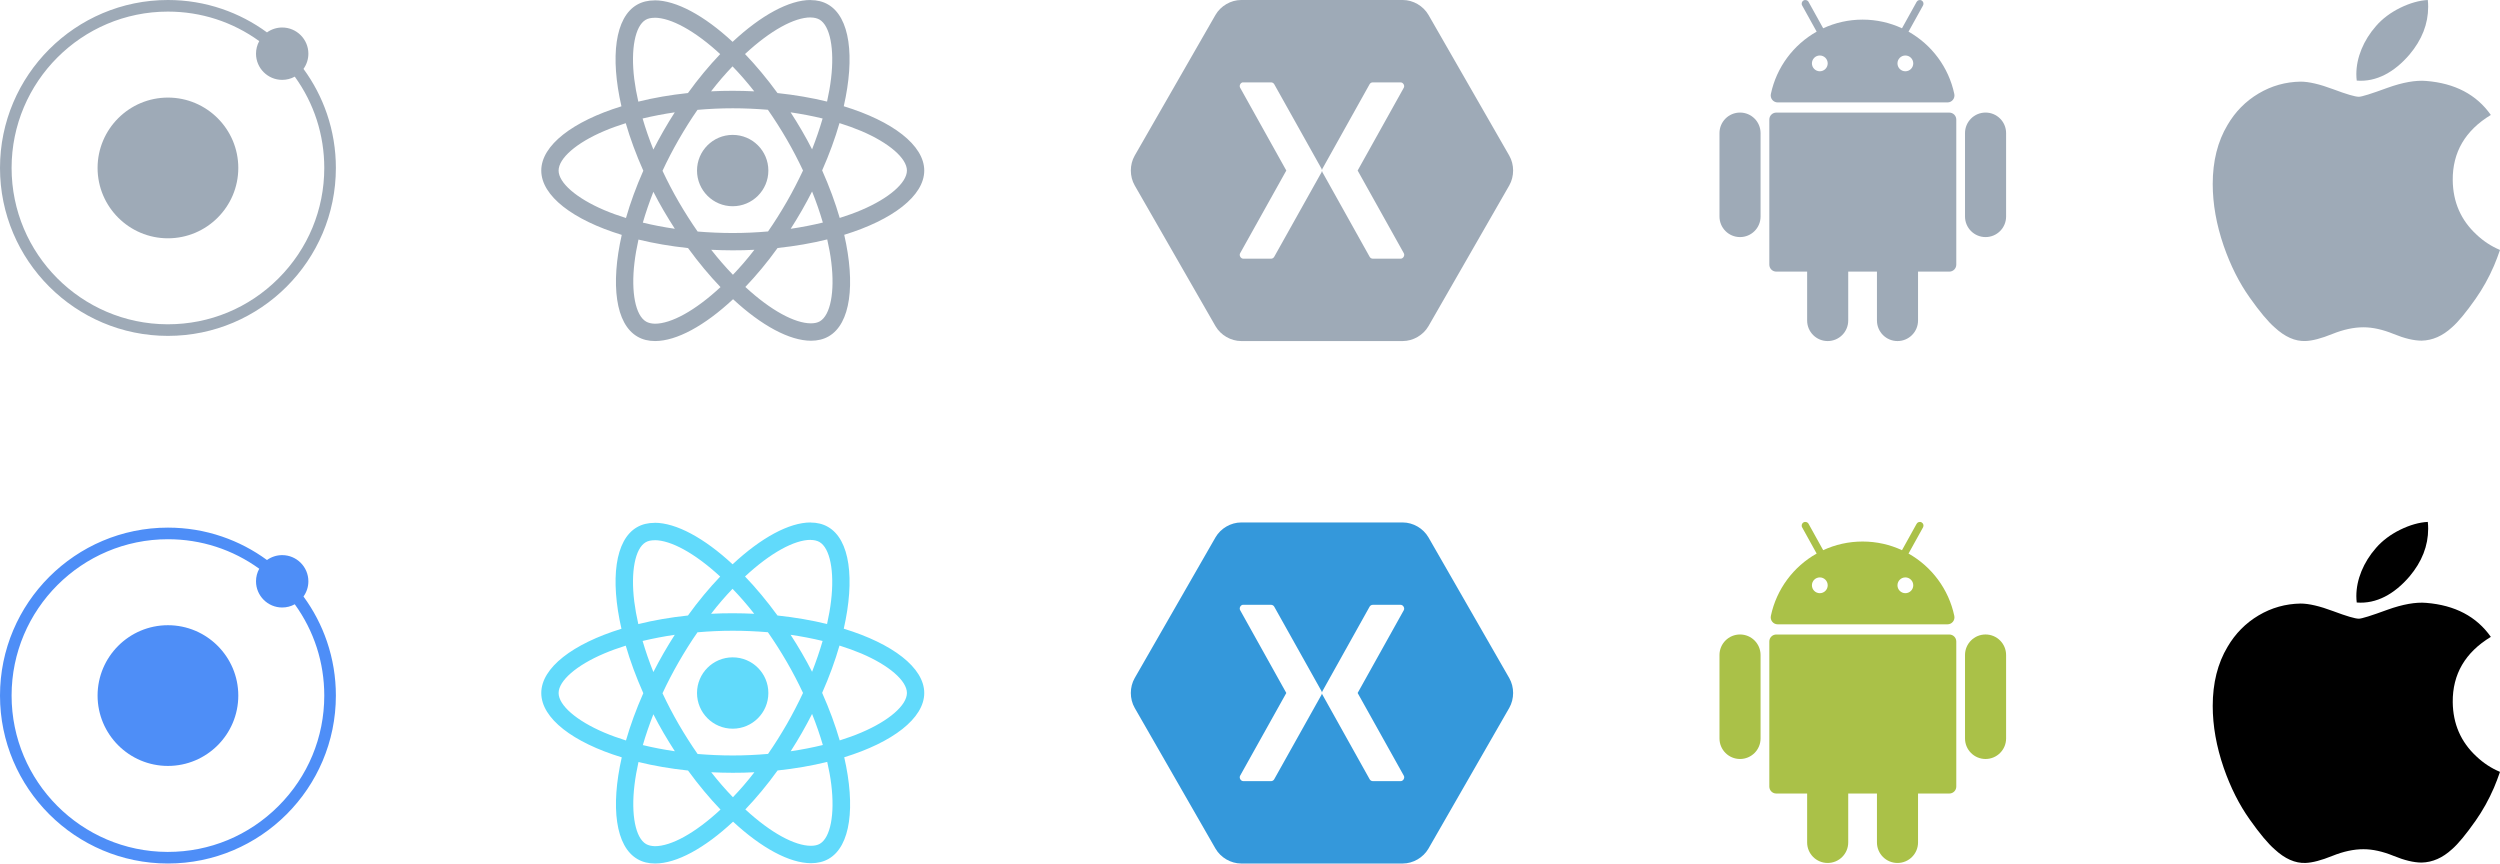 <?xml version="1.0" encoding="utf-8"?>
 
<!DOCTYPE svg PUBLIC "-//W3C//DTD SVG 1.1//EN" "http://www.w3.org/Graphics/SVG/1.1/DTD/svg11.dtd">
<svg version="1.1" id="Layer_1" xmlns="http://www.w3.org/2000/svg" xmlns:xlink="http://www.w3.org/1999/xlink" x="0px" y="0px"
	 width="483.797px" height="167.105px" viewBox="0 0 483.797 167.105" enable-background="new 0 0 483.797 167.105"
	 xml:space="preserve">
<g id="react">
	<path fill="#9EAAB7" d="M178.859,33.007c0-4.908-6.147-9.562-15.574-12.446c2.176-9.608,1.209-17.252-3.051-19.699
		c-0.982-0.573-2.131-0.846-3.385-0.846v3.367c0.694,0,1.254,0.138,1.723,0.394c2.055,1.18,2.945,5.666,2.251,11.437
		c-0.166,1.42-0.438,2.915-0.771,4.44c-2.961-0.726-6.192-1.283-9.592-1.646c-2.04-2.794-4.154-5.332-6.285-7.553
		c4.925-4.577,9.548-7.085,12.689-7.085V0l0,0c-4.154,0-9.592,2.961-15.092,8.098c-5.498-5.106-10.937-8.036-15.091-8.036v3.368
		c3.127,0,7.765,2.492,12.689,7.039c-2.114,2.222-4.229,4.743-6.239,7.537c-3.414,0.363-6.646,0.922-9.607,1.662
		c-0.348-1.511-0.604-2.977-0.785-4.381c-0.711-5.771,0.166-10.258,2.205-11.451c0.453-0.271,1.043-0.393,1.737-0.393V0.075l0,0
		c-1.269,0-2.417,0.272-3.414,0.846c-4.245,2.447-5.196,10.076-3.007,19.653c-9.396,2.9-15.514,7.539-15.514,12.433
		c0,4.909,6.148,9.563,15.574,12.448c-2.175,9.607-1.208,17.25,3.053,19.697c0.981,0.574,2.129,0.848,3.398,0.848
		c4.154,0,9.592-2.961,15.092-8.098c5.498,5.104,10.937,8.037,15.091,8.037c1.269,0,2.417-0.273,3.414-0.849
		c4.245-2.446,5.196-10.073,3.006-19.651C172.742,42.555,178.859,37.901,178.859,33.007z M159.191,22.932
		c-0.56,1.947-1.254,3.957-2.039,5.967c-0.619-1.209-1.271-2.418-1.979-3.626c-0.694-1.208-1.437-2.388-2.176-3.534
		C155.143,22.055,157.213,22.447,159.191,22.932z M152.273,39.02c-1.18,2.039-2.388,3.973-3.642,5.77
		c-2.252,0.197-4.533,0.303-6.828,0.303c-2.281,0-4.563-0.104-6.799-0.286c-1.254-1.798-2.477-3.717-3.655-5.74
		c-1.147-1.979-2.19-3.988-3.142-6.012c0.936-2.024,1.994-4.05,3.127-6.027c1.178-2.04,2.387-3.975,3.641-5.771
		c2.25-0.195,4.531-0.302,6.828-0.302c2.281,0,4.562,0.105,6.797,0.287c1.254,1.798,2.479,3.716,3.655,5.74
		c1.148,1.979,2.19,3.987,3.144,6.013C154.448,35.016,153.406,37.041,152.273,39.02z M157.152,37.056
		c0.815,2.023,1.511,4.048,2.084,6.013c-1.979,0.481-4.063,0.891-6.223,1.208c0.739-1.163,1.479-2.356,2.174-3.58
		C155.883,39.488,156.533,38.264,157.152,37.056z M141.834,53.174c-1.404-1.45-2.81-3.065-4.199-4.834
		c1.359,0.062,2.75,0.105,4.154,0.105c1.42,0,2.824-0.029,4.199-0.105C144.629,50.107,143.225,51.723,141.834,53.174z
		 M130.596,44.276c-2.146-0.317-4.215-0.71-6.194-1.193c0.56-1.948,1.254-3.958,2.04-5.967c0.619,1.208,1.269,2.417,1.979,3.626
		C129.13,41.95,129.855,43.129,130.596,44.276z M141.759,12.84c1.405,1.45,2.81,3.066,4.2,4.834c-1.36-0.061-2.75-0.104-4.154-0.104
		c-1.42,0-2.825,0.03-4.2,0.104C138.965,15.906,140.369,14.29,141.759,12.84z M130.58,21.738c-0.74,1.162-1.48,2.354-2.176,3.58
		c-0.694,1.208-1.344,2.416-1.963,3.625c-0.816-2.024-1.512-4.049-2.085-6.012C126.336,22.463,128.42,22.055,130.58,21.738z
		 M116.908,40.65c-5.348-2.281-8.807-5.271-8.807-7.645s3.459-5.378,8.807-7.644c1.3-0.56,2.72-1.058,4.186-1.525
		c0.86,2.961,1.994,6.042,3.398,9.199c-1.39,3.144-2.508,6.209-3.354,9.154C119.643,41.724,118.223,41.21,116.908,40.65z
		 M125.036,62.238c-2.055-1.18-2.946-5.666-2.251-11.437c0.166-1.42,0.438-2.916,0.771-4.44c2.961,0.725,6.193,1.283,9.593,1.646
		c2.039,2.795,4.154,5.332,6.284,7.554c-4.925,4.578-9.548,7.084-12.689,7.084C126.063,62.631,125.489,62.494,125.036,62.238z
		 M160.869,50.727c0.709,5.771-0.167,10.258-2.206,11.45c-0.453,0.271-1.042,0.394-1.737,0.394c-3.127,0-7.765-2.492-12.689-7.039
		c2.115-2.221,4.23-4.744,6.238-7.539c3.414-0.363,6.647-0.922,9.608-1.662C160.432,47.855,160.702,49.322,160.869,50.727z
		 M166.686,40.65c-1.301,0.56-2.721,1.059-4.186,1.525c-0.861-2.961-1.994-6.042-3.398-9.199c1.39-3.144,2.508-6.209,3.354-9.154
		c1.495,0.469,2.915,0.982,4.244,1.541c5.348,2.281,8.808,5.271,8.808,7.644C175.492,35.379,172.032,38.385,166.686,40.65z"/>
	<path fill="#9EAAB7" d="M126.668,0.061L126.668,0.061L126.668,0.061z"/>
	<circle fill="#9EAAB7" cx="141.789" cy="33.007" r="6.903"/>
	<path fill="#9EAAB7" d="M156.835,0.015L156.835,0.015L156.835,0.015z"/>
</g>
<g id="react-hover">
	<path fill="#61DAFB" d="M178.859,134.112c0-4.909-6.147-9.563-15.574-12.447c2.176-9.607,1.209-17.252-3.051-19.699
		c-0.982-0.572-2.131-0.846-3.385-0.846v3.368c0.694,0,1.254,0.137,1.723,0.393c2.055,1.181,2.945,5.666,2.251,11.438
		c-0.166,1.42-0.438,2.915-0.771,4.439c-2.961-0.725-6.192-1.282-9.592-1.646c-2.04-2.794-4.154-5.332-6.285-7.553
		c4.925-4.577,9.548-7.085,12.689-7.085v-3.368l0,0c-4.154,0-9.592,2.961-15.092,8.097c-5.498-5.105-10.937-8.036-15.091-8.036
		v3.368c3.127,0,7.765,2.493,12.689,7.04c-2.114,2.221-4.229,4.743-6.239,7.537c-3.414,0.363-6.646,0.922-9.607,1.662
		c-0.348-1.511-0.604-2.978-0.785-4.381c-0.711-5.771,0.166-10.259,2.205-11.451c0.453-0.271,1.043-0.394,1.737-0.394v-3.367l0,0
		c-1.269,0-2.417,0.271-3.414,0.846c-4.245,2.447-5.196,10.076-3.007,19.653c-9.396,2.899-15.514,7.538-15.514,12.433
		c0,4.909,6.148,9.563,15.574,12.448c-2.175,9.606-1.208,17.251,3.053,19.697c0.981,0.574,2.129,0.848,3.398,0.848
		c4.154,0,9.592-2.961,15.092-8.099c5.498,5.106,10.937,8.037,15.091,8.037c1.269,0,2.417-0.271,3.414-0.847
		c4.245-2.447,5.196-10.075,3.006-19.653C172.742,143.66,178.859,139.007,178.859,134.112z M159.191,124.037
		c-0.56,1.948-1.254,3.957-2.039,5.967c-0.619-1.209-1.271-2.418-1.979-3.626c-0.694-1.208-1.437-2.387-2.176-3.534
		C155.143,123.16,157.213,123.552,159.191,124.037z M152.273,140.125c-1.18,2.039-2.388,3.974-3.642,5.771
		c-2.252,0.195-4.533,0.302-6.828,0.302c-2.281,0-4.563-0.105-6.799-0.287c-1.254-1.797-2.477-3.716-3.655-5.74
		c-1.147-1.979-2.19-3.987-3.142-6.012c0.936-2.024,1.994-4.049,3.127-6.027c1.178-2.04,2.387-3.974,3.641-5.771
		c2.25-0.196,4.531-0.302,6.828-0.302c2.281,0,4.562,0.104,6.797,0.287c1.254,1.798,2.479,3.716,3.655,5.739
		c1.148,1.979,2.19,3.988,3.144,6.014C154.448,136.121,153.406,138.146,152.273,140.125z M157.152,138.161
		c0.815,2.024,1.511,4.048,2.084,6.013c-1.979,0.482-4.063,0.892-6.223,1.208c0.739-1.163,1.479-2.355,2.174-3.58
		C155.883,140.594,156.533,139.369,157.152,138.161z M141.834,154.279c-1.404-1.45-2.81-3.066-4.199-4.834
		c1.359,0.061,2.75,0.105,4.154,0.105c1.42,0,2.824-0.029,4.199-0.105C144.629,151.213,143.225,152.829,141.834,154.279z
		 M130.596,145.382c-2.146-0.316-4.215-0.71-6.194-1.192c0.56-1.948,1.254-3.958,2.04-5.967c0.619,1.208,1.269,2.417,1.979,3.626
		C129.13,143.056,129.855,144.234,130.596,145.382z M141.759,113.945c1.405,1.45,2.81,3.065,4.2,4.834
		c-1.36-0.062-2.75-0.105-4.154-0.105c-1.42,0-2.825,0.03-4.2,0.105C138.965,117.012,140.369,115.396,141.759,113.945z
		 M130.58,122.844c-0.74,1.162-1.48,2.355-2.176,3.58c-0.694,1.208-1.344,2.416-1.963,3.625c-0.816-2.023-1.512-4.049-2.085-6.012
		C126.336,123.568,128.42,123.16,130.58,122.844z M116.908,141.756c-5.348-2.28-8.807-5.271-8.807-7.644s3.459-5.378,8.807-7.645
		c1.3-0.559,2.72-1.058,4.186-1.524c0.86,2.961,1.994,6.042,3.398,9.199c-1.39,3.143-2.508,6.209-3.354,9.153
		C119.643,142.829,118.223,142.315,116.908,141.756z M125.036,163.344c-2.055-1.179-2.946-5.664-2.251-11.436
		c0.166-1.42,0.438-2.916,0.771-4.441c2.961,0.726,6.193,1.284,9.593,1.646c2.039,2.795,4.154,5.333,6.284,7.553
		c-4.925,4.578-9.548,7.085-12.689,7.085C126.063,163.736,125.489,163.601,125.036,163.344z M160.869,151.832
		c0.709,5.771-0.167,10.258-2.206,11.451c-0.453,0.271-1.042,0.393-1.737,0.393c-3.127,0-7.765-2.491-12.689-7.038
		c2.115-2.222,4.23-4.744,6.238-7.539c3.414-0.362,6.647-0.922,9.608-1.661C160.432,148.962,160.702,150.427,160.869,151.832z
		 M166.686,141.756c-1.301,0.561-2.721,1.06-4.186,1.526c-0.861-2.961-1.994-6.042-3.398-9.2c1.39-3.143,2.508-6.209,3.354-9.154
		c1.495,0.47,2.915,0.982,4.244,1.541c5.348,2.281,8.808,5.271,8.808,7.645C175.492,136.484,172.032,139.49,166.686,141.756z"/>
	<path fill="#61DAFB" d="M126.668,101.166L126.668,101.166L126.668,101.166z"/>
	<circle fill="#61DAFB" cx="141.789" cy="134.112" r="6.903"/>
	<path fill="#61DAFB" d="M156.835,101.12L156.835,101.12L156.835,101.12z"/>
</g>
<g>
	<path fill="#4E8EF7" d="M32.5,148.222c-7.508,0-13.616-6.108-13.616-13.616S24.992,120.99,32.5,120.99s13.615,6.108,13.615,13.616
		S40.008,148.222,32.5,148.222z"/>
	<path fill="#4E8EF7" d="M32.5,167.105c-17.921,0-32.5-14.579-32.5-32.499c0-17.922,14.579-32.501,32.499-32.501
		c3.584,0,7.106,0.583,10.472,1.73c3.11,1.063,6.033,2.588,8.695,4.539c0.854-0.613,1.882-0.947,2.941-0.947
		c2.796,0,5.069,2.273,5.069,5.066c0.001,1.062-0.333,2.089-0.946,2.943c1.95,2.662,3.477,5.586,4.538,8.694
		c1.148,3.365,1.73,6.89,1.73,10.474C64.999,152.526,50.42,167.105,32.5,167.105z M32.5,104.351
		c-16.684,0-30.256,13.571-30.256,30.254c0,16.64,13.501,30.185,30.123,30.256h0.132c8.068,0,15.663-3.15,21.384-8.872
		c5.721-5.721,8.871-13.314,8.87-21.384c0-6.398-1.972-12.496-5.709-17.67c-0.745,0.412-1.576,0.627-2.435,0.627
		c-2.794,0-5.066-2.273-5.066-5.066c-0.001-0.859,0.214-1.69,0.625-2.436C44.995,106.323,38.897,104.351,32.5,104.351z"/>
</g>
<g>
	<path fill="#9EAAB7" d="M32.5,46.116c-7.508,0-13.616-6.108-13.616-13.616S24.992,18.884,32.5,18.884S46.115,24.992,46.115,32.5
		S40.008,46.116,32.5,46.116z"/>
	<path fill="#9EAAB7" d="M32.5,65C14.579,65,0,50.421,0,32.501C0,14.579,14.579,0,32.499,0c3.584,0,7.106,0.583,10.472,1.731
		c3.11,1.062,6.033,2.588,8.695,4.539c0.854-0.613,1.882-0.947,2.941-0.947c2.796,0,5.069,2.273,5.069,5.066
		c0.001,1.061-0.333,2.089-0.946,2.942c1.95,2.662,3.477,5.586,4.538,8.695c1.148,3.365,1.73,6.889,1.73,10.473
		C64.999,50.421,50.42,65,32.5,65z M32.5,2.245c-16.684,0-30.256,13.572-30.256,30.254c0,16.641,13.501,30.186,30.123,30.256h0.132
		c8.068,0,15.663-3.149,21.384-8.872c5.721-5.721,8.871-13.313,8.87-21.384c0-6.397-1.972-12.496-5.709-17.67
		c-0.745,0.412-1.576,0.627-2.435,0.627c-2.794,0-5.066-2.272-5.066-5.065c-0.001-0.859,0.214-1.691,0.625-2.437
		C44.995,4.218,38.897,2.245,32.5,2.245z"/>
</g>
<g>
	<path fill="#9EAAB7" d="M292.075,30.123L276.432,2.876c-1.007-1.734-2.962-2.873-4.959-2.876h-31.287
		c-1.998,0.004-3.955,1.142-4.961,2.876l-15.643,27.247c-0.99,1.74-0.99,4.013,0,5.753l15.643,27.247
		c1.006,1.735,2.963,2.872,4.961,2.877h31.287c1.997-0.005,3.952-1.142,4.959-2.877l15.645-27.247
		C293.064,34.135,293.064,31.863,292.075,30.123z M271.057,50.06h-5.396c-0.251-0.002-0.495-0.15-0.612-0.373l-9.132-16.357
		c-0.046-0.081-0.076-0.171-0.087-0.264c-0.011,0.092-0.041,0.183-0.087,0.264l-9.154,16.357c-0.113,0.216-0.347,0.362-0.59,0.373
		H240.6c-0.49,0.004-0.856-0.628-0.611-1.055L248.924,33l-8.936-16.027c-0.215-0.388,0.047-0.949,0.479-1.032
		c0.043-0.004,0.089-0.004,0.132,0h5.396c0.239,0.005,0.47,0.143,0.59,0.351l9.154,16.357c0.046,0.081,0.075,0.171,0.087,0.263
		c0.012-0.092,0.042-0.183,0.087-0.263l9.132-16.357c0.124-0.214,0.366-0.354,0.612-0.351h5.396
		c0.479,0.004,0.836,0.606,0.611,1.032L262.73,33l8.937,16.006C271.912,49.432,271.546,50.063,271.057,50.06z"/>
</g>
<g>
	<path fill="#3498DB" d="M292.075,131.229l-15.646-27.247c-1.006-1.735-2.961-2.872-4.959-2.876h-31.287
		c-1.998,0.004-3.953,1.141-4.959,2.876l-15.644,27.247c-0.99,1.739-0.99,4.014,0,5.753l15.644,27.247
		c1.006,1.734,2.961,2.872,4.959,2.877h31.287c1.998-0.005,3.953-1.143,4.959-2.877l15.646-27.247
		C293.064,135.242,293.064,132.969,292.075,131.229z M271.057,151.165h-5.396c-0.251-0.002-0.495-0.149-0.612-0.373l-9.132-16.356
		c-0.046-0.081-0.076-0.171-0.087-0.265c-0.011,0.094-0.041,0.184-0.087,0.265l-9.154,16.356c-0.113,0.216-0.347,0.363-0.59,0.373
		H240.6c-0.49,0.004-0.856-0.628-0.611-1.054l8.936-16.006l-8.936-16.028c-0.215-0.388,0.047-0.949,0.479-1.032
		c0.043-0.004,0.089-0.004,0.132,0h5.396c0.239,0.006,0.47,0.145,0.59,0.353l9.154,16.356c0.046,0.08,0.075,0.171,0.087,0.265
		c0.012-0.094,0.042-0.185,0.087-0.265l9.132-16.356c0.124-0.215,0.366-0.354,0.612-0.353h5.396
		c0.479,0.004,0.836,0.607,0.611,1.032l-8.936,16.028l8.936,16.006C271.912,150.537,271.546,151.169,271.057,151.165z"/>
</g>
<g>
	<path fill="#9EAAB7" d="M377.226,21.789h-33.48c-0.745,0-1.349,0.604-1.349,1.349v28.076c0,0.745,0.604,1.349,1.349,1.349h5.969
		v9.462c0,2.195,1.779,3.976,3.975,3.976l0,0c2.195,0,3.976-1.78,3.976-3.976v-9.462h5.56v9.462c0,2.195,1.78,3.976,3.976,3.976l0,0
		c2.195,0,3.975-1.78,3.975-3.976v-9.462h6.052c0.745,0,1.349-0.604,1.349-1.349V23.138
		C378.574,22.393,377.971,21.789,377.226,21.789z"/>
	<path fill="#9EAAB7" d="M336.729,21.783L336.729,21.783c-2.196,0-3.976,1.78-3.976,3.975v16.146c0,2.195,1.779,3.976,3.976,3.976
		l0,0c2.195,0,3.975-1.78,3.975-3.976V25.758C340.703,23.563,338.924,21.783,336.729,21.783z"/>
	<path fill="#9EAAB7" d="M384.243,21.783L384.243,21.783c-2.196,0-3.976,1.78-3.976,3.975v16.146c0,2.195,1.779,3.976,3.976,3.976
		l0,0c2.195,0,3.975-1.78,3.975-3.976V25.758C388.218,23.563,386.438,21.783,384.243,21.783z"/>
	<path fill="#9EAAB7" d="M344.016,19.821h32.86c0.857,0,1.496-0.79,1.32-1.629c-1.087-5.181-4.385-9.546-8.86-12.068l2.809-5.068
		c0.19-0.343,0.066-0.775-0.276-0.966c-0.345-0.19-0.776-0.066-0.967,0.277l-2.83,5.106c-2.318-1.076-4.901-1.677-7.625-1.677
		c-2.725,0-5.309,0.601-7.626,1.677l-2.831-5.107c-0.189-0.343-0.622-0.467-0.965-0.277c-0.344,0.19-0.468,0.623-0.277,0.966
		l2.809,5.068c-4.475,2.522-7.773,6.888-8.86,12.068C342.52,19.031,343.158,19.821,344.016,19.821z M370.251,12.267
		c0,0.844-0.685,1.528-1.528,1.528s-1.528-0.684-1.528-1.528s0.685-1.528,1.528-1.528S370.251,11.423,370.251,12.267z
		 M352.169,10.739c0.844,0,1.527,0.684,1.527,1.528c0,0.844-0.684,1.528-1.527,1.528s-1.528-0.684-1.528-1.528
		S351.324,10.739,352.169,10.739z"/>
</g>
<g>
	<path fill="#AAC148" d="M377.226,122.789h-33.48c-0.745,0-1.349,0.604-1.349,1.35v28.076c0,0.744,0.604,1.348,1.349,1.348h5.969
		v9.463c0,2.195,1.779,3.975,3.975,3.975l0,0c2.195,0,3.976-1.779,3.976-3.975v-9.463h5.56v9.463c0,2.195,1.78,3.975,3.976,3.975
		l0,0c2.195,0,3.975-1.779,3.975-3.975v-9.463h6.052c0.745,0,1.349-0.604,1.349-1.348v-28.076
		C378.574,123.393,377.971,122.789,377.226,122.789z"/>
	<path fill="#AAC148" d="M336.729,122.783L336.729,122.783c-2.196,0-3.976,1.779-3.976,3.975v16.146
		c0,2.195,1.779,3.975,3.976,3.975l0,0c2.195,0,3.975-1.779,3.975-3.975v-16.146C340.703,124.562,338.924,122.783,336.729,122.783z"
		/>
	<path fill="#AAC148" d="M384.243,122.783L384.243,122.783c-2.196,0-3.976,1.779-3.976,3.975v16.146
		c0,2.195,1.779,3.975,3.976,3.975l0,0c2.195,0,3.975-1.779,3.975-3.975v-16.146C388.218,124.562,386.438,122.783,384.243,122.783z"
		/>
	<path fill="#AAC148" d="M344.016,120.82h32.86c0.857,0,1.496-0.789,1.32-1.629c-1.087-5.18-4.385-9.546-8.86-12.068l2.809-5.068
		c0.19-0.343,0.066-0.775-0.276-0.965c-0.345-0.191-0.776-0.066-0.967,0.277l-2.83,5.105c-2.318-1.075-4.901-1.676-7.625-1.676
		c-2.725,0-5.309,0.601-7.626,1.676l-2.831-5.106c-0.189-0.343-0.622-0.467-0.965-0.276c-0.344,0.189-0.468,0.622-0.277,0.965
		l2.809,5.068c-4.475,2.522-7.773,6.889-8.86,12.068C342.52,120.031,343.158,120.82,344.016,120.82z M370.251,113.267
		c0,0.844-0.685,1.527-1.528,1.527s-1.528-0.684-1.528-1.527s0.685-1.529,1.528-1.529S370.251,112.424,370.251,113.267z
		 M352.169,111.738c0.844,0,1.527,0.685,1.527,1.529c0,0.844-0.684,1.527-1.527,1.527s-1.528-0.684-1.528-1.527
		S351.324,111.738,352.169,111.738z"/>
</g>
<g>
	<path id="path4" fill="#9EAAB7" d="M482.632,51.433c-0.998,2.305-2.18,4.428-3.549,6.379
		c-1.866,2.66-3.394,4.502-4.571,5.525c-1.825,1.678-3.78,2.537-5.874,2.586c-1.504,0-3.316-0.428-5.427-1.295
		c-2.117-0.863-4.063-1.291-5.842-1.291c-1.866,0-3.867,0.428-6.008,1.291c-2.144,0.867-3.871,1.32-5.191,1.365
		c-2.008,0.086-4.01-0.799-6.007-2.656c-1.275-1.113-2.87-3.02-4.78-5.721c-2.051-2.885-3.736-6.229-5.057-10.042
		c-1.414-4.119-2.123-8.107-2.123-11.969c0-4.423,0.956-8.238,2.871-11.435c1.504-2.568,3.506-4.593,6.01-6.08
		c2.506-1.487,5.213-2.245,8.127-2.293c1.596,0,3.688,0.493,6.286,1.463c2.592,0.973,4.256,1.466,4.985,1.466
		c0.546,0,2.395-0.577,5.528-1.727c2.964-1.066,5.466-1.508,7.515-1.334c5.553,0.448,9.725,2.637,12.499,6.581
		c-4.966,3.009-7.423,7.224-7.374,12.63c0.045,4.211,1.572,7.716,4.575,10.498c1.36,1.291,2.88,2.289,4.571,2.998
		C483.43,49.437,483.043,50.456,482.632,51.433L482.632,51.433z M469.896,1.32c0,3.301-1.206,6.383-3.609,9.235
		c-2.901,3.391-6.409,5.351-10.215,5.042c-0.048-0.396-0.076-0.813-0.076-1.25c0-3.169,1.38-6.56,3.829-9.333
		c1.224-1.404,2.778-2.571,4.665-3.502c1.882-0.917,3.662-1.425,5.337-1.512C469.876,0.441,469.896,0.882,469.896,1.32L469.896,1.32
		z"/>
</g>
<g>
	<path id="path4_1_" d="M482.632,152.433c-0.998,2.305-2.18,4.428-3.549,6.379
		c-1.866,2.66-3.394,4.502-4.571,5.525c-1.825,1.678-3.78,2.537-5.874,2.586c-1.504,0-3.316-0.428-5.427-1.295
		c-2.117-0.863-4.063-1.291-5.842-1.291c-1.866,0-3.867,0.428-6.008,1.291c-2.144,0.867-3.871,1.32-5.191,1.365
		c-2.008,0.086-4.01-0.799-6.007-2.656c-1.275-1.113-2.87-3.02-4.78-5.721c-2.051-2.885-3.736-6.229-5.057-10.041
		c-1.414-4.119-2.123-8.107-2.123-11.969c0-4.424,0.956-8.238,2.871-11.436c1.504-2.567,3.506-4.593,6.01-6.08
		c2.506-1.486,5.213-2.244,8.127-2.293c1.596,0,3.688,0.493,6.286,1.463c2.592,0.973,4.256,1.467,4.985,1.467
		c0.546,0,2.395-0.577,5.528-1.728c2.964-1.066,5.466-1.508,7.515-1.334c5.553,0.448,9.725,2.637,12.499,6.581
		c-4.966,3.009-7.423,7.223-7.374,12.63c0.045,4.211,1.572,7.716,4.575,10.498c1.36,1.291,2.88,2.289,4.571,2.998
		C483.43,150.437,483.043,151.456,482.632,152.433L482.632,152.433z M469.896,102.32c0,3.301-1.206,6.383-3.609,9.234
		c-2.901,3.392-6.409,5.352-10.215,5.042c-0.048-0.396-0.076-0.813-0.076-1.251c0-3.168,1.38-6.56,3.829-9.332
		c1.224-1.404,2.778-2.571,4.665-3.502c1.882-0.918,3.662-1.426,5.337-1.512C469.876,101.441,469.896,101.883,469.896,102.32
		L469.896,102.32z"/>
</g>
</svg>
